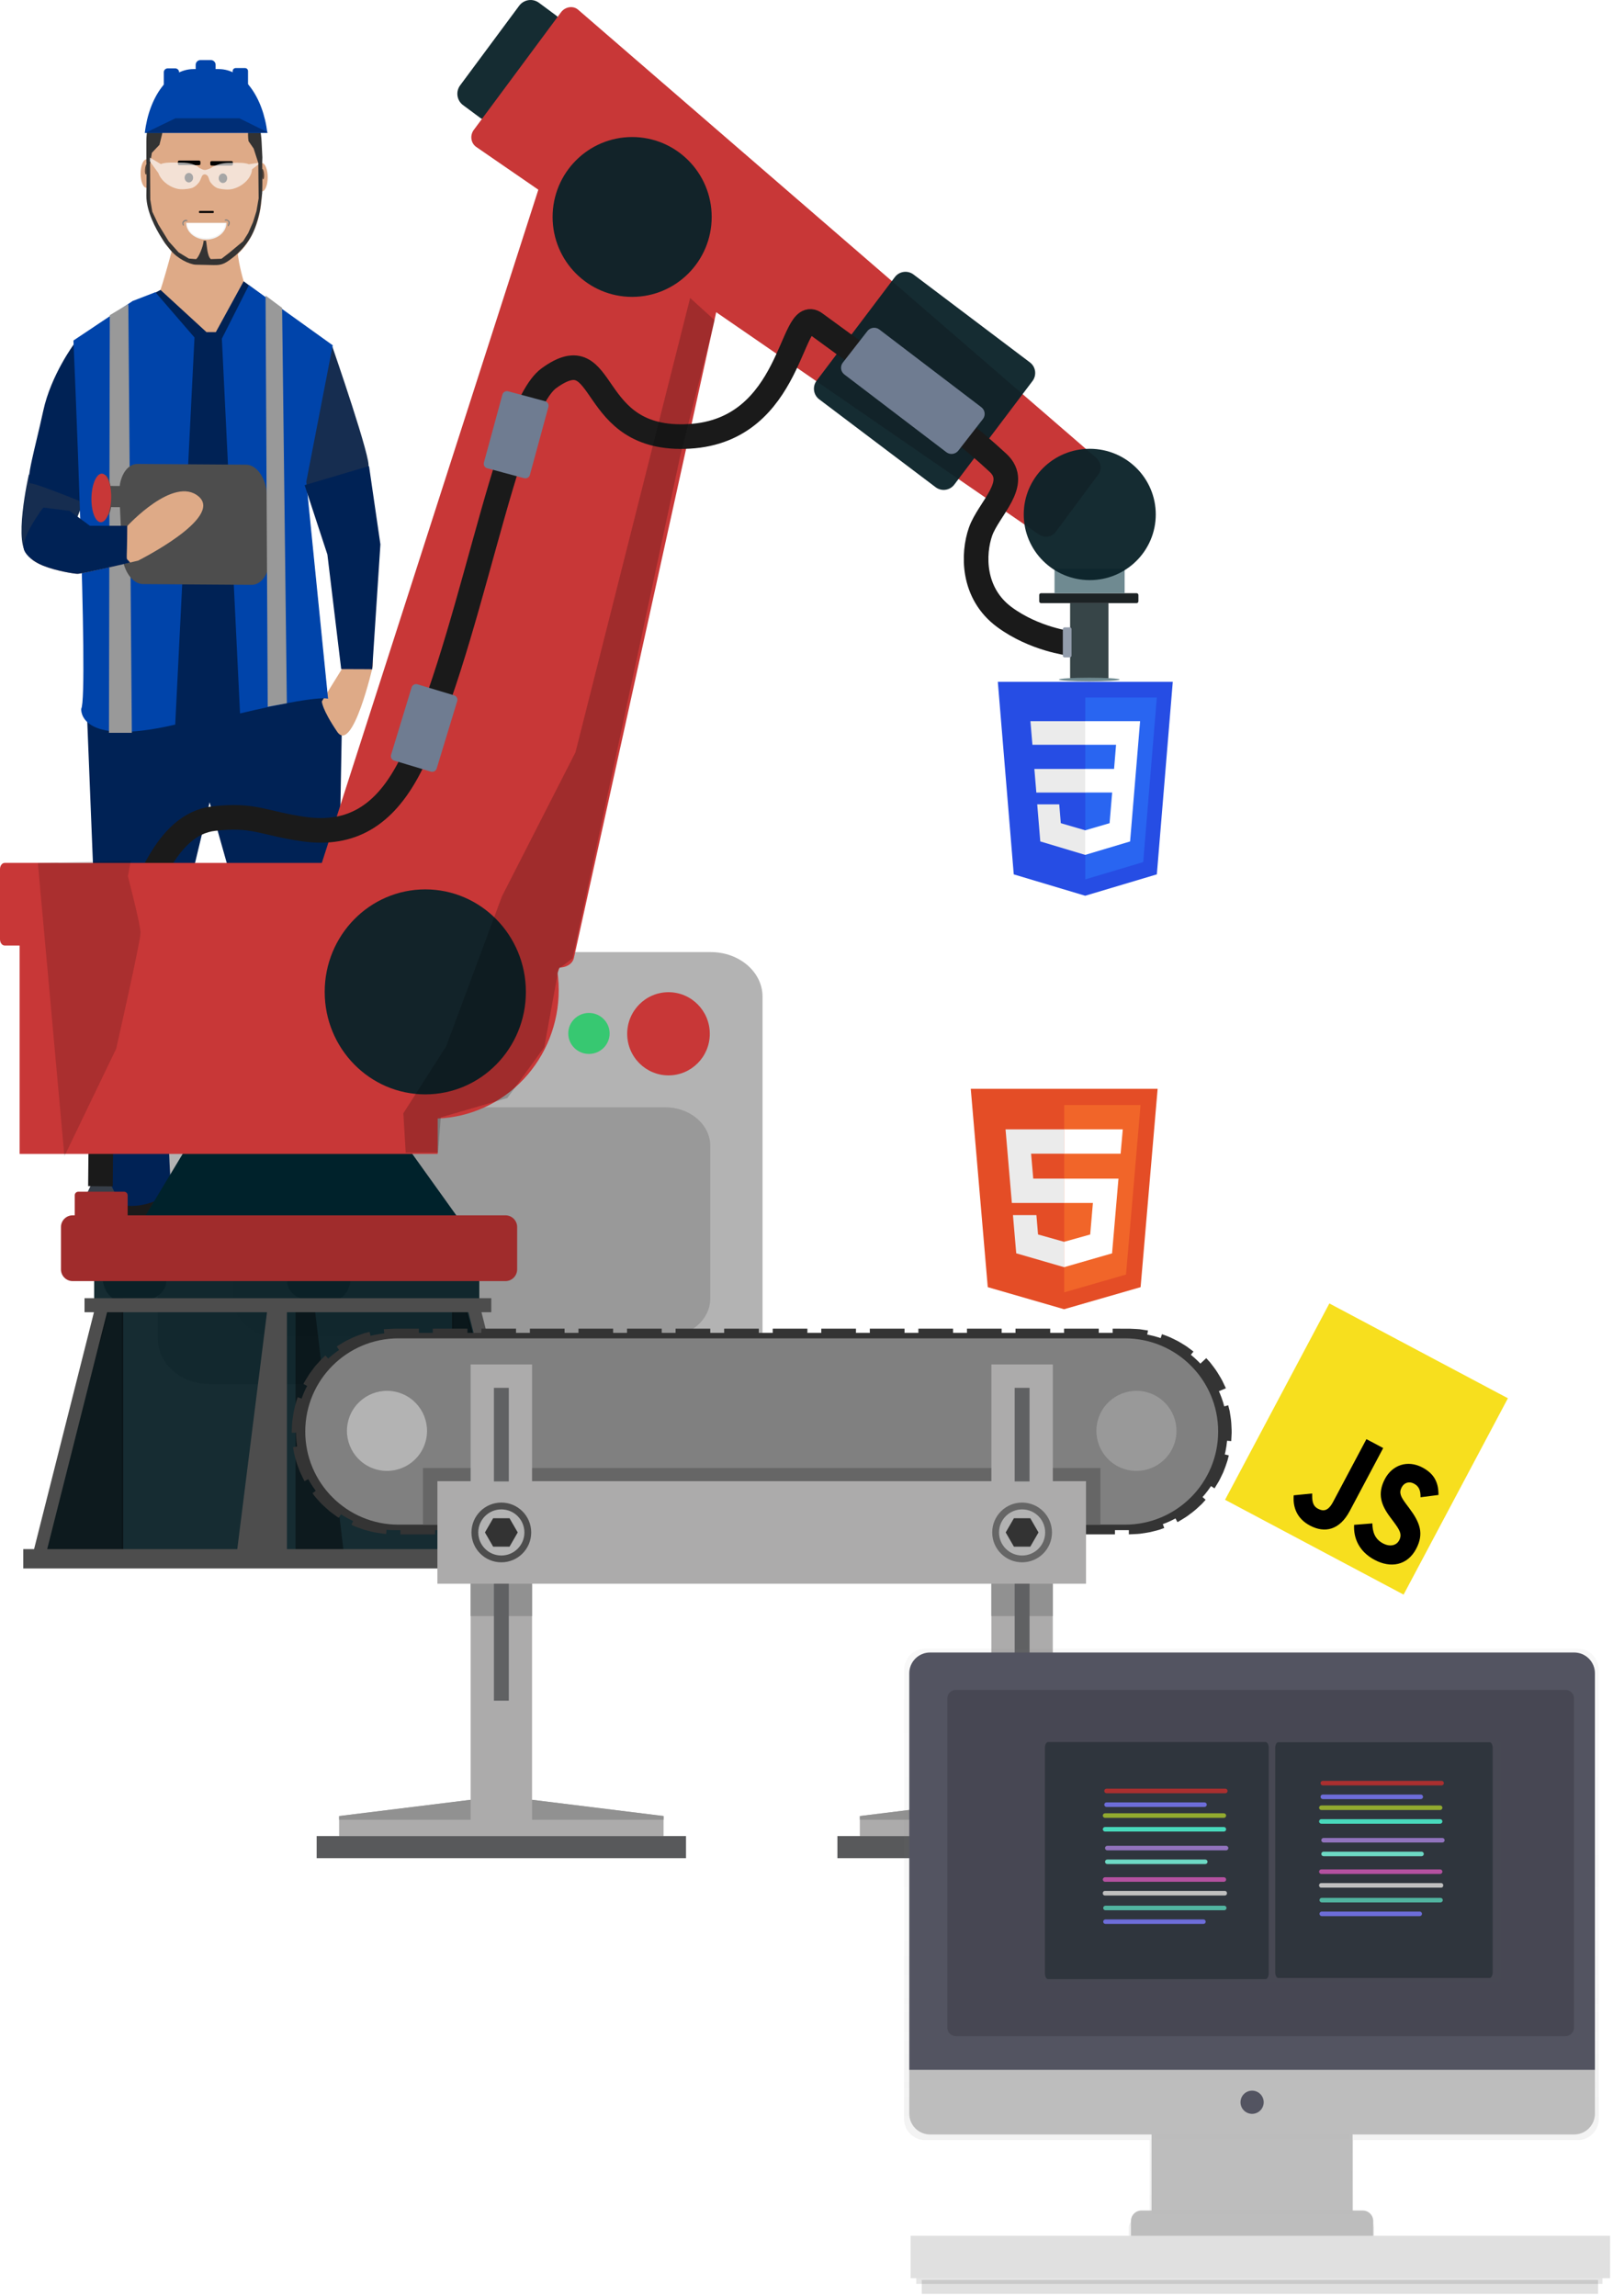 <svg width="307" height="437" viewBox="0 0 307 437" fill="none" xmlns="http://www.w3.org/2000/svg">
<g clip-path="url(#clip0)">
<path d="M39.921 181.231H135.279C140.721 181.231 145.131 185.025 145.131 189.705V254.99C145.131 259.67 140.721 263.464 135.279 263.464H39.921C34.479 263.464 30.068 259.67 30.068 254.99V189.705C30.068 185.025 34.479 181.231 39.921 181.231Z" fill="#B3B3B3"/>
<path d="M127.235 204.7C122.893 204.7 119.374 201.156 119.374 196.783C119.374 192.411 122.893 188.866 127.235 188.866C131.576 188.866 135.095 192.411 135.095 196.783C135.095 201.156 131.576 204.7 127.235 204.7Z" fill="#C83737"/>
<path d="M112.091 200.615C109.917 200.615 108.155 198.869 108.155 196.716C108.155 194.563 109.917 192.817 112.091 192.817C114.265 192.817 116.027 194.563 116.027 196.716C116.027 198.869 114.265 200.615 112.091 200.615Z" fill="#37C871"/>
<path d="M46.711 191.934H102.471C103.092 191.934 103.595 192.367 103.595 192.901V198.352C103.595 198.886 103.092 199.319 102.471 199.319H46.711C46.09 199.319 45.589 198.886 45.589 198.352V192.901C45.589 192.367 46.09 191.934 46.711 191.934Z" fill="#999999"/>
<path d="M52.894 210.774H126.626C131.353 210.774 135.185 214.069 135.185 218.135V247.152C135.185 251.218 131.353 254.513 126.626 254.513H52.894C48.167 254.513 44.334 251.218 44.334 247.152V218.135C44.334 214.069 48.167 210.774 52.894 210.774Z" fill="#999999"/>
<path d="M23.021 225.024L21.838 232.849C21.838 232.849 15.03 247.871 24.502 247.871C33.974 247.871 31.309 241.925 31.309 241.925L30.421 225.024H23.021Z" fill="#1A1A1A"/>
<path d="M63.275 225.024L64.459 232.849C64.459 232.849 71.267 247.871 61.796 247.871C52.324 247.871 54.987 241.925 54.987 241.925L55.875 225.024H63.275Z" fill="#1A1A1A"/>
<path d="M16.51 134.889L18.878 194.04L20.817 224.391L21.053 227.017C21.482 231.774 32.451 228.942 32.502 225.862C32.29 222.179 32.197 219.704 32.197 219.704L31.014 189.659L39.894 152.729L51.141 192.476L53.509 220.956C53.509 220.956 52.913 229.925 56.169 230.863C59.425 231.802 64.72 231.866 64.424 229.049C64.128 226.232 63.572 221.582 63.572 221.582L65.053 138.958L60.612 131.76L16.51 134.889Z" fill="#002255"/>
<path d="M33.084 46.319C33.084 46.319 30.125 57.586 29.532 57.586C28.941 57.586 35.156 66.35 35.156 66.35L44.331 71.67L47.587 57.273C47.587 57.273 44.627 49.449 45.219 45.381L33.084 46.319Z" fill="#DEAA87"/>
<path d="M39.3 63.22L30.549 55.185L25.389 57.899L14.141 65.411C14.141 65.411 17.101 133.012 15.621 135.516C15.621 135.516 18.877 143.34 38.115 138.645C57.354 133.951 62.387 133.325 62.387 133.325L58.243 92.013L63.274 66.037L46.373 53.54L41.076 63.22H39.3Z" fill="#002255"/>
<path d="M5.493 90.319C5.493 90.319 2.302 104.219 5.557 105.783C8.813 107.348 11.476 106.722 11.476 106.722L16.508 93.891L5.493 90.319Z" fill="#162D50"/>
<path d="M68.306 87.005L70.971 100.15V126.752C70.971 126.752 67.122 143.653 64.163 139.271C61.203 134.89 61.264 133.502 61.264 133.502L65.05 127.378L63.275 102.341L58.556 90.397L68.306 87.005Z" fill="#DEAA87"/>
<path d="M16.509 66.037L14.141 65.411C14.141 65.411 9.701 71.357 8.221 78.242C6.741 85.128 4.669 92.013 5.853 92.013C7.037 92.013 17.692 96.394 17.692 96.394L16.509 66.037Z" fill="#002255"/>
<path d="M56.468 65.411L63.275 66.037C63.275 66.037 70.971 88.257 70.083 88.883C69.195 89.509 58.54 93.265 57.06 92.326C55.58 91.387 56.468 65.411 56.468 65.411Z" fill="#162D50"/>
<path d="M29.576 55.621L37.017 64.242L33.349 137.931C14.719 142.275 15.458 134.921 15.458 134.921C16.938 132.418 13.978 64.816 13.978 64.816L25.226 57.305L29.576 55.621Z" fill="#0044AA"/>
<path d="M47.374 54.283L63.328 65.726L58.296 91.702L62.44 133.014C62.44 133.014 61.058 132.138 45.685 135.802L42.228 64.467L47.374 54.283Z" fill="#0044AA"/>
<path opacity="0.999" d="M24.424 57.878L20.896 59.996L20.739 139.493H25.093L24.424 57.878Z" fill="#999999"/>
<path d="M46.829 88.452C48.895 88.466 50.678 91.066 50.827 94.28L51.349 105.552C51.498 108.766 49.955 111.343 47.889 111.329L27.232 111.185C25.166 111.171 23.384 108.572 23.235 105.357L22.826 96.542L21.137 96.53C21.062 97.035 20.95 97.447 20.811 97.731C20.672 98.014 20.51 98.162 20.339 98.16C20.198 98.159 20.054 98.058 19.915 97.862C19.776 97.665 19.645 97.378 19.528 97.017C19.412 96.655 19.313 96.226 19.238 95.754C19.162 95.282 19.111 94.777 19.087 94.266C19.039 93.236 19.106 92.248 19.274 91.521C19.441 90.793 19.695 90.386 19.979 90.388C20.176 90.389 20.378 90.587 20.564 90.96C20.749 91.333 20.91 91.867 21.03 92.502L22.778 92.514C23.103 90.072 24.456 88.297 26.172 88.309L46.829 88.452Z" fill="#4D4D4D"/>
<path d="M19.142 99.405C18.104 99.334 17.327 97.207 17.406 94.654C17.485 92.101 18.39 90.089 19.428 90.16C20.466 90.231 21.243 92.358 21.164 94.911C21.085 97.464 20.18 99.476 19.142 99.405Z" fill="#C83737"/>
<path d="M8.222 96.707C8.222 96.707 4.67 103.593 5.558 105.784C6.446 107.974 13.845 109.226 14.733 109.226C15.621 109.226 26.277 106.722 26.277 106.722C26.277 106.722 42.556 98.585 37.82 94.517C33.084 90.448 24.206 100.15 24.206 100.15H17.101L13.254 97.334L8.222 96.707Z" fill="#DEAA87"/>
<path d="M41.116 15.556C45.924 15.556 49.741 21.682 49.796 29.273V31.03C49.809 31.029 49.822 31.028 49.836 31.028C50.132 31.028 50.415 31.314 50.624 31.822C50.834 32.33 50.951 33.02 50.951 33.739C50.951 34.457 50.834 35.147 50.624 35.655C50.415 36.163 50.132 36.449 49.836 36.449C49.877 44.027 45.564 50.228 40.761 50.228H37.306C32.668 50.228 28.337 43.047 28.032 35.726C27.98 35.744 27.928 35.753 27.875 35.754C27.579 35.754 27.296 35.468 27.087 34.96C26.878 34.451 26.76 33.762 26.76 33.043C26.76 32.324 26.878 31.635 27.087 31.126C27.296 30.618 27.579 30.332 27.875 30.332C27.921 30.332 27.966 30.338 28.012 30.352V29.273C28.012 21.681 31.883 15.555 36.692 15.555H41.107L41.116 15.556Z" fill="#DEAA87"/>
<path opacity="0.6" d="M27.754 33.229C27.621 33.217 27.549 32.767 27.594 32.225C27.638 31.683 27.782 31.254 27.915 31.267C28.048 31.28 28.12 31.729 28.075 32.271C28.031 32.813 27.887 33.242 27.754 33.229Z" fill="black"/>
<path opacity="0.6" d="M50.106 34.132C50.239 34.119 50.311 33.67 50.267 33.128C50.222 32.586 50.078 32.157 49.945 32.17C49.812 32.183 49.741 32.632 49.785 33.174C49.83 33.716 49.973 34.145 50.106 34.132Z" fill="black"/>
<path d="M38.801 14.347C44.855 14.347 49.428 19.979 49.786 26.951L49.936 29.949C49.859 31.917 49.936 31.895 49.936 33.571C49.936 35.247 49.937 35.283 49.898 36.769L49.61 39.2C49.439 40.637 48.779 43.136 47.91 44.778C47.176 46.167 46.168 47.415 44.786 48.656C42.876 50.181 42.325 50.497 40.657 50.46L37.227 50.384C36.053 50.316 33.787 49.25 32.472 47.623C31.088 45.915 31.548 46.505 30.778 45.314C29.671 43.6 27.857 40.24 27.857 37.275V37.078C27.895 35.09 27.895 35.092 27.895 33.474C27.895 31.856 27.895 31.855 27.857 30.441V26.951C27.857 19.968 32.73 14.347 38.784 14.347L38.801 14.347ZM40.57 21.973L37.047 22.172L32.597 22.089L31.094 23.391L30.866 25.472L30.35 27.567L28.902 29.092L28.553 31.263L28.602 38.002L28.983 40.303L30.154 42.756L32.104 45.932L33.99 48.035L35.94 49.22L37.305 49.327C37.753 49.15 38.725 46.838 38.753 45.822L39.201 45.81C39.372 46.407 39.388 48.727 40.127 49.325L42.158 49.256L43.675 48.085L46.273 45.916L47.236 44.371L48.166 42.258L48.808 40.195L49.228 37.755L49.162 31.023L48.275 28.27L47.301 26.87C47.182 26.08 47.222 25.551 47.203 24.962C47.203 24.592 47.164 23.775 47.043 23.403C46.93 23.089 46.636 23.063 46.636 23.063C46.302 22.919 46.389 22.746 46.035 22.616C45.835 22.543 45.635 22.478 45.435 22.422C43.991 22.012 42.509 21.999 40.569 21.974L40.57 21.973Z" fill="#333333"/>
<path d="M42.431 34.832C41.986 34.832 41.626 34.428 41.626 33.928C41.626 33.429 41.986 33.024 42.431 33.024C42.877 33.024 43.239 33.429 43.239 33.928C43.239 34.428 42.877 34.832 42.431 34.832Z" fill="black"/>
<path d="M35.949 34.728C35.503 34.728 35.141 34.323 35.141 33.824C35.141 33.325 35.503 32.92 35.949 32.92C36.394 32.92 36.754 33.325 36.754 33.824C36.754 34.323 36.394 34.728 35.949 34.728Z" fill="black"/>
<path d="M37.993 40.15H40.57C40.633 40.15 40.683 40.2 40.683 40.263V40.439C40.683 40.501 40.633 40.551 40.57 40.551H37.993C37.93 40.551 37.88 40.501 37.88 40.439V40.263C37.88 40.2 37.93 40.15 37.993 40.15Z" fill="black"/>
<path d="M40.263 30.668H44.079C44.211 30.668 44.318 30.774 44.318 30.906V31.278C44.318 31.41 44.211 31.517 44.079 31.517H40.263C40.131 31.517 40.024 31.41 40.024 31.278V30.906C40.024 30.774 40.131 30.668 40.263 30.668Z" fill="black"/>
<path d="M34.097 30.564H37.899C38.035 30.564 38.145 30.674 38.145 30.809V31.192C38.145 31.327 38.035 31.437 37.899 31.437H34.097C33.961 31.437 33.851 31.327 33.851 31.192V30.809C33.851 30.674 33.961 30.564 34.097 30.564Z" fill="black"/>
<path d="M43.113 42.411C43.111 43.261 42.706 44.075 41.985 44.675C41.264 45.275 40.286 45.612 39.268 45.612C38.249 45.612 37.272 45.275 36.551 44.675C35.83 44.075 35.424 43.261 35.422 42.411H43.113Z" fill="#F2F2F2"/>
<path d="M42.848 42.496C42.847 43.248 42.464 43.968 41.785 44.499C41.105 45.03 40.185 45.328 39.224 45.328C38.264 45.328 37.343 45.03 36.664 44.499C35.984 43.968 35.602 43.248 35.601 42.496H42.848Z" fill="white"/>
<path d="M42.784 41.999C42.745 41.98 42.785 41.9 42.785 41.888C42.953 41.672 43.289 41.771 43.535 41.982C43.812 42.22 43.757 42.574 43.611 42.87C43.611 42.892 43.419 43.166 43.361 43.044C43.323 42.988 43.48 42.57 43.482 42.537C43.521 42.261 43.524 42.379 43.411 42.128C43.21 41.983 43.096 41.965 42.877 41.999L42.784 41.999Z" fill="#808080"/>
<path d="M35.664 42.075C35.702 42.056 35.702 41.979 35.664 41.968C35.496 41.751 35.176 41.819 34.93 42.029C34.653 42.267 34.65 42.568 34.793 42.863C34.793 42.885 34.955 42.978 34.975 42.964C35.021 42.926 34.936 42.697 34.928 42.664C34.875 42.384 34.876 42.387 35.085 42.208C35.275 42.046 35.334 42.05 35.553 42.085L35.664 42.075Z" fill="#808080"/>
<path d="M41.631 13.151V13.152C46.27 13.152 50.056 18.383 50.888 25.31H27.56C28.359 18.383 32.195 13.151 36.835 13.151H41.631Z" fill="#0044AA"/>
<path d="M38.153 11.433H40.127C40.63 11.433 41.037 11.84 41.037 12.343V13.567C41.037 14.069 40.63 14.477 40.127 14.477H38.153C37.65 14.477 37.243 14.069 37.243 13.567V12.343C37.243 11.84 37.65 11.433 38.153 11.433Z" fill="#0044AA"/>
<path d="M31.925 13.015H33.342C33.758 13.015 34.095 13.352 34.095 13.768V17.602C34.095 18.018 33.758 18.355 33.342 18.355H31.925C31.509 18.355 31.172 18.018 31.172 17.602V13.768C31.172 13.352 31.509 13.015 31.925 13.015Z" fill="#0044AA"/>
<path d="M44.861 12.953H46.629C46.948 12.953 47.206 13.211 47.206 13.531V17.715C47.206 18.034 46.948 18.293 46.629 18.293H44.861C44.542 18.293 44.282 18.034 44.282 17.715V13.531C44.282 13.211 44.542 12.953 44.861 12.953Z" fill="#0044AA"/>
<path opacity="0.61" d="M51.052 25.235L45.561 22.519H33.384L27.693 25.269L51.052 25.235Z" fill="#002255"/>
<path opacity="0.65" d="M28.507 29.991L30.621 31.234V31.236C31.14 30.987 31.951 30.941 32.867 30.941C33.392 30.942 33.952 30.958 34.51 30.958C35.982 30.958 37.207 31.282 37.872 31.914C37.872 31.914 38.425 32.243 38.727 32.316C38.876 32.354 39.035 32.354 39.187 32.332C39.494 32.284 40.081 32.02 40.081 32.02C41.081 31.337 42.324 31.015 43.493 31.005C44.051 31.005 44.611 30.988 45.136 30.988C46.033 30.988 46.831 31.031 47.35 31.267L49.145 31.004V31.329L47.964 32.228C47.926 33.659 46.49 35.375 44.338 35.953C43.488 36.181 42.324 36.041 41.654 35.89C40.968 35.735 40.455 35.216 40.081 34.737C39.941 34.559 39.804 34.205 39.705 33.865C39.617 33.558 39.464 33.38 39.25 33.265C39.093 33.18 38.885 33.163 38.727 33.243C38.526 33.346 38.42 33.512 38.314 33.819C38.231 34.061 37.994 34.562 37.892 34.691C37.52 35.171 37.006 35.69 36.319 35.845C35.649 35.995 34.486 36.136 33.635 35.908C31.86 35.431 30.561 34.179 30.148 32.952L28.494 30.665L28.507 29.991Z" fill="white"/>
<path d="M70.236 88.717L72.403 103.619L70.844 127.402C70.844 127.402 71.012 127.368 64.939 127.363L62.312 105.554L57.979 92.35L70.236 88.717Z" fill="#002255"/>
<path opacity="0.999" d="M53.694 58.609L50.544 56.263L50.955 134.533L54.597 133.863L53.694 58.609Z" fill="#999999"/>
<path d="M8.232 96.611C8.232 96.611 3.725 102.547 4.613 104.756C4.993 105.697 6.229 106.883 8.164 107.665C10.769 108.718 14.235 109.23 14.744 109.23C15.632 109.23 24.75 107.096 24.75 107.096C23.798 105.707 24.204 108.113 24.216 100.081H17.112L13.264 97.242L8.232 96.611Z" fill="#002255"/>
<path d="M210.967 114.802H203.672V129.157H210.967V114.802Z" fill="#374548"/>
<path opacity="0.95" d="M91.225 243.547V250.957L103.23 296.704L91.283 296.428V298.082L17.919 298.38V296.751L8.071 296.73L17.919 257.807V243.544L91.225 243.547Z" fill="#0B2228"/>
<path opacity="0.4" d="M56.246 248.765V296.493H65.54L59.868 248.698L56.246 248.765Z" fill="black"/>
<path opacity="0.4" d="M21.195 247.197H23.362V297.386H7.533L21.195 247.197Z" fill="black" stroke="black" stroke-width="0.201"/>
<path opacity="0.4" d="M88.307 247.958H86.14V298.515H101.968L88.307 247.958Z" fill="black" stroke="black" stroke-width="0.202"/>
<path d="M93.505 247.112V249.785H91.639L103.036 294.877H105.029V298.556H4.43V294.877H6.485L17.883 249.785H16.086V247.112H93.505ZM89.144 249.785H54.609V294.877H100.542L89.144 249.785ZM50.819 249.785H20.378L8.979 294.877H45.16L50.819 249.785Z" fill="#4D4D4D"/>
<path d="M18.524 224.744H19.935C20.638 224.744 20.966 225.19 21.198 225.677L22.068 227.504C22.302 227.991 21.507 228.436 20.805 228.436H17.655C16.952 228.436 16.16 227.991 16.392 227.504L17.261 225.677C17.495 225.19 17.822 224.744 18.524 224.744Z" fill="#373E48"/>
<path d="M23.603 226.842H14.913C14.531 226.842 14.221 227.152 14.221 227.534V233.431C14.221 233.813 14.531 234.123 14.913 234.123H23.603C23.985 234.123 24.295 233.813 24.295 233.431V227.534C24.295 227.152 23.985 226.842 23.603 226.842Z" fill="#A02C2C"/>
<path d="M35.309 219.11H77.898C78.097 219.11 78.174 219.234 78.264 219.357L88.291 233.36C88.382 233.483 88.127 233.606 87.926 233.606H26.866C26.667 233.606 26.426 233.487 26.501 233.36L34.944 219.357C35.021 219.23 35.108 219.11 35.31 219.11H35.309Z" fill="#00222B"/>
<path d="M96.196 231.337H13.835C12.601 231.337 11.602 232.337 11.602 233.57V241.627C11.602 242.86 12.601 243.86 13.835 243.86H96.196C97.429 243.86 98.429 242.86 98.429 241.627V233.57C98.429 232.337 97.429 231.337 96.196 231.337Z" fill="#A02C2C"/>
<path d="M105.788 2.907L102.587 0.533C101.391 -0.354 99.702 -0.103 98.815 1.093L87.579 16.246C86.692 17.442 86.942 19.131 88.139 20.018L91.34 22.392C92.536 23.279 94.225 23.028 95.112 21.832L106.348 6.679C107.235 5.482 106.985 3.794 105.788 2.907Z" fill="#0A2228" fill-opacity="0.953"/>
<path d="M110.036 1.85L208.553 87.073C209.527 87.916 209.803 89.291 209.035 90.326L200.953 101.228C200.187 102.262 198.761 102.441 197.701 101.71L90.657 27.982C89.596 27.251 89.407 25.764 90.174 24.73L106.781 2.331C107.548 1.296 109.059 1.006 110.033 1.848L110.036 1.85Z" fill="#C83737"/>
<path d="M125.073 23.651C122.875 23.042 120.592 22.824 118.355 23.01C116.117 23.196 113.969 23.782 112.033 24.735C110.096 25.688 108.41 26.989 107.069 28.563C105.728 30.138 104.76 31.955 104.219 33.912C104.197 33.99 104.174 34.069 104.153 34.148C103.4 34.443 102.813 35.017 102.569 35.776L59.846 168.633C59.518 169.651 60.031 170.743 60.961 171.435C58.334 182.091 66.111 193.334 78.481 196.763C90.802 200.178 103.205 194.601 106.479 184.173C107.785 184.173 108.982 183.476 109.236 182.324L139.284 45.953C139.546 44.769 138.933 43.544 137.765 42.892C138.756 38.968 137.981 34.755 135.607 31.158C133.234 27.561 129.45 24.865 125.069 23.651L125.073 23.651Z" fill="#C83737"/>
<path d="M120.316 56.511C111.955 56.511 105.177 49.7 105.177 41.298C105.177 32.896 111.955 26.085 120.316 26.085C128.677 26.085 135.455 32.896 135.455 41.298C135.455 49.7 128.677 56.511 120.316 56.511Z" fill="#0A2228" fill-opacity="0.953"/>
<path d="M170.316 52.745L155.426 72.467C154.583 73.583 154.805 75.171 155.921 76.014L178.078 92.743C179.195 93.586 180.783 93.365 181.626 92.248L196.516 72.527C197.359 71.411 197.137 69.823 196.021 68.98L173.864 52.25C172.747 51.407 171.159 51.629 170.316 52.745Z" fill="#0A2228" fill-opacity="0.953"/>
<path d="M216.325 112.916H198.137C197.946 112.916 197.79 113.072 197.79 113.263V114.457C197.79 114.649 197.946 114.804 198.137 114.804H216.325C216.517 114.804 216.672 114.649 216.672 114.457V113.263C216.672 113.072 216.517 112.916 216.325 112.916Z" fill="#1C2224"/>
<path d="M214.051 108.281H200.707V112.922H214.051V108.281Z" fill="#6F8A91"/>
<path d="M207.411 110.428C200.472 110.428 194.847 104.831 194.847 97.927C194.847 91.023 200.472 85.427 207.411 85.427C214.35 85.427 219.975 91.023 219.975 97.927C219.975 104.831 214.35 110.428 207.411 110.428Z" fill="#0A2228" fill-opacity="0.953"/>
<path d="M19.117 225.804L19.274 209.344C19.274 209.344 20.056 187.935 24.093 178.257C27.674 169.674 31.44 156.894 40.678 155.822C48.398 154.926 50.121 156.739 57.867 157.83C66.867 159.098 73.049 155.189 77.67 146.577C89.04 125.384 96.05 78.085 104.495 71.979C116.007 63.656 111.293 84.206 131.185 83.062C151.018 81.922 150.428 58.059 155.126 61.526C169.366 72.035 179.68 78.582 189.958 88.104C194.195 92.029 188.144 96.85 186.62 101.215C185.177 105.348 184.964 112.9 191.188 117.48C196.896 121.681 203.581 122.467 203.581 122.467" stroke="#1A1A1A" stroke-width="4.686"/>
<path d="M203.608 119.413L202.623 119.42C202.438 119.421 202.288 119.572 202.288 119.756L202.288 124.81C202.288 124.994 202.437 125.143 202.622 125.141L203.607 125.135C203.792 125.133 203.942 124.983 203.942 124.798L203.942 119.745C203.942 119.56 203.793 119.412 203.608 119.413Z" fill="#939DAC"/>
<path d="M82.428 164.04C81.362 164.04 80.298 164.113 79.243 164.259H11.182C11.182 164.259 11.133 164.252 11.116 164.252H0.899C0.401 164.252 0 164.778 0 165.433V178.805C0 179.459 0.403 179.986 0.899 179.986H3.733V219.647H83.308V212.906C89.494 212.672 95.35 209.997 99.646 205.442C103.941 200.887 106.341 194.808 106.341 188.482C106.341 182 103.821 175.784 99.336 171.201C94.851 166.617 88.768 164.042 82.425 164.042L82.428 164.04Z" fill="#C83737"/>
<path d="M80.945 208.315C70.371 208.315 61.8 199.58 61.8 188.804C61.8 178.028 70.371 169.293 80.945 169.293C91.518 169.293 100.09 178.028 100.09 188.804C100.09 199.58 91.518 208.315 80.945 208.315Z" fill="#0A2228" fill-opacity="0.953"/>
<path d="M165.09 63.018L160.412 69.029C159.865 69.733 159.996 70.742 160.705 71.282L180.118 86.076C180.827 86.616 181.846 86.484 182.394 85.78L187.072 79.769C187.62 79.065 187.489 78.057 186.779 77.516L167.366 62.722C166.657 62.182 165.638 62.314 165.09 63.018Z" fill="#6F7C91"/>
<path d="M103.751 76.373L96.712 74.485C96.239 74.358 95.751 74.638 95.622 75.111L92.101 88.049C91.973 88.522 92.252 89.008 92.725 89.135L99.765 91.023C100.238 91.15 100.725 90.869 100.854 90.397L104.375 77.459C104.503 76.986 104.224 76.5 103.751 76.373Z" fill="#6F7C91"/>
<path d="M86.427 132.357L79.448 130.259C78.978 130.118 78.483 130.383 78.34 130.852L74.433 143.679C74.291 144.147 74.555 144.641 75.024 144.782L82.004 146.88C82.473 147.021 82.969 146.756 83.112 146.287L87.018 133.461C87.161 132.992 86.896 132.498 86.427 132.357Z" fill="#6F7C91"/>
<path opacity="0.15" d="M7.207 164.275L12.257 220.09L22.115 199.62C22.115 199.62 26.748 179.174 26.748 177.579C26.748 175.985 24.339 166.774 24.339 166.774L24.908 163.805L7.207 164.275Z" fill="black"/>
<path opacity="0.2" d="M131.352 56.716L109.534 143.194L95.527 170.635L84.934 199.137L76.769 211.916L77.219 219.415H83.365L83.896 212.691L96.567 209.011L103.595 199.319L106.303 184.452L108.98 182.413L129.53 86.499L136.028 60.966L131.352 56.716Z" fill="black"/>
<path d="M253.017 248.111L286.997 266.161L267.144 303.535L233.164 285.485L253.017 248.111Z" fill="#F7DF1E"/>
<path d="M246.228 284.635L249.749 284.285C249.731 285.53 249.747 286.6 250.842 287.182C251.891 287.739 252.793 287.639 253.725 285.884L260.069 273.941L263.262 275.637L256.892 287.628C254.96 291.265 252.144 291.892 249.314 290.389C246.76 289.032 246.05 286.789 246.23 284.634L246.228 284.635ZM257.721 290.255L261.199 289.98C261.23 291.573 261.641 292.946 263.215 293.782C264.539 294.485 265.769 294.206 266.302 293.202C266.942 291.997 266.301 291.111 265.217 289.633L264.62 288.834C262.889 286.532 262.079 284.365 263.598 281.504C264.998 278.87 267.888 277.832 270.739 279.346C272.769 280.425 273.812 281.977 273.785 284.567L270.367 285.003C270.393 283.633 270.026 282.892 269.113 282.407C268.178 281.911 267.239 282.247 266.786 283.101C266.226 284.155 266.592 284.895 267.615 286.273L268.213 287.073C270.245 289.792 271.083 291.91 269.524 294.846C267.845 298.007 264.666 298.539 261.631 296.927C258.661 295.349 257.581 292.772 257.727 290.253" fill="black"/>
<path d="M197.26 238.397L195.817 238.497L195.055 238.55V236.637L196.055 236.449L196.673 236.332C196.673 236.332 198.587 230.442 200.425 231.512C202.262 232.583 197.26 238.398 197.26 238.398V238.397Z" fill="#714B4F"/>
<path opacity="0.1" d="M195.817 238.497L195.055 238.55V236.637L196.055 236.449C195.706 236.929 195.719 237.778 195.817 238.497V238.497Z" fill="black"/>
<path d="M220.33 207.255L217.089 245.011L202.524 249.213L188 245.011L184.763 207.255H220.33Z" fill="#E44D26"/>
<path d="M202.545 246.001L214.314 242.609L217.079 210.343H202.545V246.001Z" fill="#F16529"/>
<path d="M196.247 219.606H202.546V214.975H191.382L191.49 216.218L192.585 228.98H202.548V224.348H196.656L196.247 219.606ZM197.259 231.295H192.794L193.417 238.568L202.526 241.209H202.554V236.376H202.526L197.567 234.982L197.259 231.295Z" fill="#EBEBEB"/>
<path d="M202.53 228.98H208.012L207.495 234.987L202.53 236.38V241.209L211.659 238.577L211.724 237.794L212.77 225.6L212.878 224.357H202.529V228.988L202.53 228.98ZM202.53 219.595V219.606H213.286L213.376 218.565L213.589 216.216L213.696 214.973H202.533V219.593L202.53 219.595Z" fill="white"/>
<path d="M206.544 170.507L192.946 166.439L189.915 129.782H223.213L220.181 166.434L206.544 170.507Z" fill="#264DE4"/>
<path d="M217.583 164.102L220.175 132.781H206.566V167.389L217.583 164.102Z" fill="#2965F1"/>
<path d="M196.87 146.371L197.244 150.866H206.573V146.371H196.87ZM196.119 137.271L196.498 141.766H206.571V137.271H196.111H196.119ZM206.571 158.047H206.545L201.901 156.694L201.605 153.108H197.412L197.995 160.167L206.535 162.73H206.561L206.571 158.047Z" fill="#EBEBEB"/>
<path d="M216.24 146.371L216.992 137.271H206.543V141.766H212.418L212.039 146.364H206.543V150.859H211.676L211.185 156.694L206.543 158.051V162.728L215.089 160.173L215.153 159.412L216.138 147.575L216.238 146.367L216.24 146.371Z" fill="white"/>
<path d="M200.375 349.499H188.686V294.387H200.375V349.499Z" fill="#ACABAB"/>
<path d="M194.53 349.499H163.652V345.686L194.53 341.873V349.499Z" fill="#ACABAB"/>
<path d="M194.531 349.499H225.407V345.686L194.531 341.873V349.499Z" fill="#ACABAB"/>
<path d="M101.263 349.499H89.575V294.387H101.263V349.499Z" fill="#ACABAB"/>
<path d="M95.419 349.499H64.543V345.686L95.419 341.873V349.499Z" fill="#ACABAB"/>
<path d="M95.418 349.499H126.294V345.686L95.418 341.873V349.499Z" fill="#ACABAB"/>
<path d="M130.568 353.706H60.269V349.5H130.568V353.706Z" fill="#58595B"/>
<path d="M229.682 353.706H159.384V349.5H229.682V353.706Z" fill="#58595B"/>
<path d="M214.85 291.266H75.107C64.737 291.266 56.331 282.86 56.331 272.489C56.331 262.118 64.737 253.711 75.107 253.711H214.85C225.22 253.711 233.628 262.118 233.628 272.489C233.628 282.86 225.22 291.266 214.85 291.266Z" fill="#343434"/>
<path d="M205.607 290.465H212.209V292.068H205.607V290.465Z" fill="#343434"/>
<path d="M196.364 290.465H202.966V292.068H196.364V290.465Z" fill="#343434"/>
<path d="M187.122 290.465H193.724V292.068H187.122V290.465Z" fill="#343434"/>
<path d="M177.877 290.465H184.481V292.068H177.877V290.465Z" fill="#343434"/>
<path d="M168.635 290.465H175.239V292.068H168.635V290.465Z" fill="#343434"/>
<path d="M159.394 290.465H165.996V292.068H159.394V290.465Z" fill="#343434"/>
<path d="M150.151 290.465H156.753V292.068H150.151V290.465Z" fill="#343434"/>
<path d="M140.908 290.465H147.51V292.068H140.908V290.465Z" fill="#343434"/>
<path d="M131.667 290.465H138.267V292.068H131.667V290.465Z" fill="#343434"/>
<path d="M122.423 290.465H129.024V292.068H122.423V290.465Z" fill="#343434"/>
<path d="M113.18 290.465H119.78V292.068H113.18V290.465Z" fill="#343434"/>
<path d="M103.937 290.465H110.539V292.068H103.937V290.465Z" fill="#343434"/>
<path d="M94.696 290.465H101.298V292.068H94.696V290.465Z" fill="#343434"/>
<path d="M85.453 290.465H92.055V292.068H85.453V290.465Z" fill="#343434"/>
<path d="M76.21 290.465H82.812V292.068H76.21V290.465Z" fill="#343434"/>
<path d="M67.562 288.787C67.562 288.787 67.649 288.829 67.805 288.905C67.958 288.984 68.183 289.088 68.464 289.182C69.024 289.376 69.75 289.69 70.526 289.853C70.91 289.943 71.287 290.068 71.653 290.125C72.019 290.18 72.362 290.233 72.654 290.276C73.238 290.385 73.634 290.389 73.634 290.389L73.503 291.988C73.503 291.988 73.073 291.981 72.436 291.865C72.117 291.816 71.743 291.76 71.344 291.698C70.947 291.634 70.535 291.502 70.116 291.403C69.272 291.222 68.478 290.885 67.869 290.67C67.564 290.568 67.319 290.455 67.151 290.369C66.981 290.287 66.885 290.241 66.885 290.241L67.561 288.786" fill="#343434"/>
<path d="M60.756 283.28C60.756 283.28 60.813 283.359 60.919 283.498C61.028 283.631 61.156 283.846 61.362 284.06C61.777 284.482 62.255 285.121 62.867 285.625C63.161 285.888 63.446 286.162 63.728 286.402C64.026 286.623 64.302 286.829 64.54 287.007C65.005 287.375 65.35 287.571 65.35 287.571L64.476 288.917C64.476 288.917 64.103 288.703 63.595 288.302C63.337 288.109 63.035 287.883 62.712 287.643C62.404 287.381 62.093 287.086 61.773 286.797C61.11 286.245 60.584 285.555 60.135 285.093C59.914 284.859 59.772 284.627 59.653 284.481C59.541 284.331 59.476 284.244 59.476 284.244L60.756 283.28Z" fill="#343434"/>
<path d="M57.36 275.216C57.36 275.216 57.41 275.608 57.516 276.191C57.686 276.758 57.813 277.544 58.102 278.281C58.236 278.651 58.375 279.022 58.501 279.369C58.639 279.712 58.806 280.017 58.93 280.286C59.057 280.552 59.166 280.775 59.238 280.931C59.307 281.089 59.369 281.169 59.369 281.169L57.966 281.945C57.966 281.945 57.904 281.857 57.824 281.686C57.74 281.516 57.623 281.273 57.485 280.983C57.351 280.691 57.17 280.358 57.019 279.984C56.881 279.606 56.733 279.201 56.585 278.797C56.273 277.994 56.127 277.138 55.947 276.52C55.831 275.885 55.777 275.458 55.777 275.458L57.361 275.216" fill="#343434"/>
<path d="M58.175 266.501C58.175 266.501 58.139 266.594 58.081 266.756C58.023 266.919 57.925 267.147 57.863 267.437C57.732 268.015 57.473 268.767 57.392 269.555C57.334 269.946 57.274 270.337 57.22 270.703C57.183 271.073 57.184 271.417 57.17 271.714C57.17 272.01 57.133 272.256 57.133 272.429C57.133 272.602 57.133 272.7 57.133 272.7L55.529 272.719C55.529 272.719 55.529 272.611 55.529 272.423C55.529 272.234 55.566 271.967 55.57 271.644C55.57 271.323 55.606 270.946 55.628 270.544C55.686 270.145 55.747 269.72 55.812 269.293C55.907 268.435 56.184 267.614 56.328 266.986C56.397 266.671 56.502 266.421 56.564 266.244C56.629 266.066 56.665 265.966 56.665 265.966L58.177 266.5" fill="#343434"/>
<path d="M63.021 259.213C63.021 259.213 62.718 259.467 62.298 259.886C62.098 260.105 61.868 260.361 61.619 260.635C61.495 260.772 61.365 260.914 61.234 261.058C61.118 261.214 61.001 261.371 60.882 261.53C60.646 261.847 60.41 262.164 60.189 262.461C59.996 262.777 59.816 263.073 59.662 263.326C59.51 263.579 59.38 263.791 59.292 263.939C59.216 264.094 59.175 264.184 59.175 264.184L57.753 263.441C57.753 263.441 57.801 263.345 57.881 263.175C57.979 263.013 58.117 262.783 58.283 262.507C58.45 262.231 58.648 261.909 58.858 261.565C59.097 261.241 59.354 260.896 59.611 260.551C59.742 260.379 59.868 260.206 59.995 260.037C60.137 259.881 60.278 259.726 60.412 259.576C60.684 259.278 60.938 259 61.155 258.762C61.611 258.306 61.94 258.027 61.94 258.027L63.019 259.213" fill="#343434"/>
<path d="M70.731 255.074C70.731 255.074 70.348 255.171 69.774 255.319C69.225 255.538 68.461 255.757 67.75 256.101C67.394 256.271 67.038 256.443 66.704 256.603C66.37 256.764 66.089 256.968 65.832 257.114C65.578 257.268 65.367 257.396 65.219 257.485C65.07 257.571 64.99 257.633 64.99 257.633L64.086 256.309C64.086 256.309 64.169 256.242 64.333 256.148C64.493 256.049 64.724 255.909 64.999 255.742C65.279 255.581 65.588 255.363 65.951 255.187C66.315 255.012 66.702 254.825 67.091 254.638C67.866 254.265 68.697 254.022 69.297 253.788C69.923 253.626 70.339 253.519 70.339 253.519L70.729 255.074" fill="#343434"/>
<path d="M79.729 254.513C79.729 254.513 78.078 254.513 76.427 254.513C76.015 254.513 75.602 254.513 75.215 254.513C74.843 254.531 74.497 254.546 74.199 254.561C73.905 254.575 73.656 254.586 73.483 254.597C73.309 254.601 73.216 254.615 73.216 254.615L73.047 253.02C73.047 253.02 73.153 253.005 73.342 252.998C73.53 252.991 73.799 252.976 74.121 252.958C74.441 252.944 74.816 252.929 75.217 252.91C75.603 252.91 76.016 252.91 76.429 252.91C78.079 252.91 79.729 252.91 79.729 252.91V254.513" fill="#343434"/>
<path d="M88.971 254.513H82.371V252.91H88.971V254.513Z" fill="#343434"/>
<path d="M98.214 254.513H91.614V252.91H98.214V254.513Z" fill="#343434"/>
<path d="M107.456 254.513H100.856V252.91H107.456V254.513Z" fill="#343434"/>
<path d="M116.699 254.513H110.097V252.91H116.699V254.513Z" fill="#343434"/>
<path d="M125.941 254.513H119.339V252.91H125.941V254.513Z" fill="#343434"/>
<path d="M135.185 254.513H128.583V252.91H135.185V254.513Z" fill="#343434"/>
<path d="M144.428 254.513H137.826V252.91H144.428V254.513Z" fill="#343434"/>
<path d="M153.671 254.513H147.069V252.91H153.671V254.513Z" fill="#343434"/>
<path d="M162.914 254.513H156.31V252.91H162.914V254.513Z" fill="#343434"/>
<path d="M172.156 254.513H165.552V252.91H172.156V254.513Z" fill="#343434"/>
<path d="M181.397 254.513H174.795V252.91H181.397V254.513Z" fill="#343434"/>
<path d="M190.642 254.513H184.04V252.91H190.642V254.513Z" fill="#343434"/>
<path d="M199.884 254.513H193.282V252.91H199.884V254.513Z" fill="#343434"/>
<path d="M209.126 254.513H202.524V252.91H209.126V254.513Z" fill="#343434"/>
<path d="M218.199 254.837C218.199 254.837 217.809 254.778 217.224 254.688C216.643 254.562 215.846 254.582 215.058 254.524C213.413 254.521 211.767 254.513 211.767 254.513V252.91C211.767 252.91 213.422 252.914 215.078 252.921C215.935 252.979 216.799 252.965 217.433 253.099C218.071 253.196 218.497 253.262 218.497 253.262L218.199 254.837" fill="#343434"/>
<path d="M226.145 258.515C226.145 258.515 225.83 258.279 225.356 257.924C224.901 257.54 224.194 257.173 223.527 256.75C222.823 256.399 222.121 256.032 221.567 255.824C221.011 255.621 220.64 255.485 220.64 255.485L221.156 253.966C221.156 253.966 221.559 254.115 222.166 254.336C222.769 254.564 223.537 254.961 224.304 255.347C225.032 255.802 225.796 256.21 226.294 256.625C226.81 257.011 227.154 257.269 227.154 257.269L226.145 258.515" fill="#343434"/>
<path d="M231.845 264.882C231.845 264.882 231.674 264.526 231.417 263.993C231.185 263.444 230.771 262.772 230.358 262.1C229.934 261.433 229.433 260.818 229.074 260.348C228.676 259.909 228.41 259.617 228.41 259.617L229.583 258.523C229.583 258.523 229.873 258.842 230.306 259.32C230.697 259.831 231.24 260.502 231.701 261.227C232.153 261.959 232.607 262.693 232.86 263.288C233.14 263.871 233.323 264.259 233.323 264.259L231.845 264.882Z" fill="#343434"/>
<path d="M232.74 274.173C232.74 274.173 232.777 273.777 232.791 273.186C232.853 272.594 232.787 271.804 232.75 271.015C232.707 270.226 232.532 269.452 232.46 268.864C232.311 268.29 232.213 267.907 232.213 267.907L233.764 267.499C233.764 267.499 233.869 267.916 234.028 268.541C234.112 269.182 234.298 270.027 234.349 270.885C234.393 271.744 234.457 272.603 234.392 273.247C234.355 273.891 234.337 274.32 234.337 274.32L232.742 274.173" fill="#343434"/>
<path d="M229.822 282.428C229.822 282.428 230.025 282.091 230.334 281.584C230.672 281.094 230.978 280.363 231.33 279.656C231.624 278.926 231.904 278.183 232.073 277.617C232.222 277.044 232.319 276.661 232.319 276.661L233.879 277.032C233.879 277.032 233.769 277.45 233.609 278.075C233.424 278.692 233.124 279.501 232.801 280.296C232.421 281.068 232.081 281.862 231.716 282.398C231.382 282.949 231.156 283.317 231.156 283.317L229.822 282.428Z" fill="#343434"/>
<path d="M223.346 288.33C223.346 288.33 223.437 288.289 223.582 288.196C223.731 288.106 223.941 287.977 224.193 287.824C224.44 287.663 224.754 287.506 225.049 287.284C225.347 287.062 225.662 286.825 225.978 286.589C226.608 286.111 227.165 285.545 227.605 285.151C228.003 284.712 228.27 284.42 228.27 284.42L229.466 285.485C229.466 285.485 229.176 285.804 228.743 286.28C228.265 286.712 227.657 287.327 226.972 287.847C226.628 288.104 226.282 288.361 225.959 288.603C225.636 288.844 225.3 289.018 225.028 289.192C224.752 289.36 224.522 289.498 224.362 289.597C224.202 289.698 224.105 289.743 224.105 289.743L223.346 288.331" fill="#343434"/>
<path d="M214.849 290.465C214.849 290.465 215.243 290.443 215.836 290.414C216.13 290.392 216.479 290.399 216.845 290.347C217.211 290.292 217.603 290.232 217.993 290.172C218.778 290.072 219.527 289.803 220.106 289.68C220.668 289.493 221.035 289.349 221.035 289.349L221.588 290.854C221.588 290.854 221.186 291.011 220.574 291.213C219.945 291.353 219.126 291.639 218.272 291.752C217.845 291.816 217.42 291.881 217.022 291.942C216.623 291.997 216.245 291.992 215.923 292.016C215.279 292.049 214.849 292.069 214.849 292.069V290.466" fill="#343434"/>
<path d="M214.119 290.22H75.83C66.037 290.22 58.099 282.283 58.099 272.489C58.099 262.697 66.037 254.758 75.83 254.758H214.119C223.911 254.758 231.85 262.697 231.85 272.489C231.85 282.283 223.911 290.22 214.119 290.22Z" fill="#808080"/>
<path d="M213.942 279.614C209.94 278.314 207.749 274.017 209.049 270.014C210.348 266.012 214.648 263.823 218.65 265.122C222.651 266.422 224.841 270.721 223.542 274.722C222.242 278.724 217.944 280.915 213.942 279.614Z" fill="#999999"/>
<path d="M71.303 279.614C67.301 278.314 65.109 274.017 66.409 270.014C67.709 266.012 72.008 263.823 76.01 265.122C80.013 266.422 82.202 270.721 80.902 274.722C79.602 278.724 75.305 280.915 71.303 279.614Z" fill="#B3B3B3"/>
<path d="M80.513 290.22H209.439V279.436H80.513V290.22Z" fill="#666666"/>
<path d="M206.699 301.46H83.249V281.946H206.699V301.46Z" fill="#ACABAB"/>
<path d="M101.266 301.459H89.578V307.619H101.266V301.459Z" fill="#919191"/>
<path d="M200.379 301.459H188.69V307.619H200.379V301.459Z" fill="#919191"/>
<path d="M101.267 342.594L126.3 345.686V346.393H101.267V342.594Z" fill="#919191"/>
<path d="M89.577 342.594L64.544 345.686V346.393H89.577V342.594Z" fill="#919191"/>
<path d="M200.377 342.594L225.41 345.686V346.393H200.377V342.594Z" fill="#919191"/>
<path d="M188.689 342.594L163.656 345.686V346.393H188.689V342.594Z" fill="#919191"/>
<path d="M101.266 281.991H89.578V259.724H101.266V281.991Z" fill="#ACABAB"/>
<path d="M200.379 281.991H188.69V259.724H200.379V281.991Z" fill="#ACABAB"/>
<path d="M195.951 281.99H193.119V264.178H195.951V281.99Z" fill="#606163"/>
<path d="M195.951 323.726H193.119V301.459H195.951V323.726Z" fill="#606163"/>
<path d="M96.839 281.99H94.006V264.178H96.839V281.99Z" fill="#606163"/>
<path d="M96.839 323.726H94.006V301.459H96.839V323.726Z" fill="#606163"/>
<path d="M200.22 291.703C200.22 294.843 197.674 297.389 194.534 297.389C191.394 297.389 188.848 294.843 188.848 291.703C188.848 288.563 191.394 286.018 194.534 286.018C197.674 286.018 200.22 288.563 200.22 291.703Z" fill="#666666"/>
<path d="M198.924 291.703C198.924 294.127 196.959 296.093 194.534 296.093C192.11 296.093 190.144 294.127 190.144 291.703C190.144 289.278 192.11 287.313 194.534 287.313C196.959 287.313 198.924 289.278 198.924 291.703Z" fill="#B3B3B3"/>
<path d="M192.975 294.405L191.414 291.703L192.975 289H196.096L197.656 291.703L196.096 294.405H192.975Z" fill="#333333"/>
<path d="M101.104 291.703C101.104 294.843 98.559 297.389 95.419 297.389C92.279 297.389 89.733 294.843 89.733 291.703C89.733 288.563 92.279 286.018 95.419 286.018C98.559 286.018 101.104 288.563 101.104 291.703Z" fill="#4D4D4D"/>
<path d="M99.808 291.703C99.808 294.127 97.843 296.093 95.418 296.093C92.994 296.093 91.03 294.127 91.03 291.703C91.03 289.278 92.994 287.313 95.418 287.313C97.843 287.313 99.808 289.278 99.808 291.703Z" fill="#B3B3B3"/>
<path d="M93.859 294.405L92.299 291.703L93.859 289H96.98L98.54 291.703L96.98 294.405H93.859Z" fill="#333333"/>
<g opacity="0.7">
<path opacity="0.7" d="M300.292 313.821H176.079C175.015 313.824 173.995 314.251 173.245 315.006C172.495 315.761 172.075 316.784 172.078 317.848V403.339C172.075 404.404 172.495 405.426 173.245 406.181C173.995 406.936 175.015 407.363 176.079 407.367H218.8V422.124H216.852C216.585 422.125 216.32 422.178 216.074 422.282C215.827 422.385 215.603 422.536 215.415 422.725C215.227 422.915 215.077 423.14 214.976 423.388C214.874 423.635 214.823 423.9 214.824 424.167V427.128H218.8V428.879H257.572V427.128H261.548V424.167C261.549 423.9 261.497 423.635 261.396 423.388C261.294 423.14 261.145 422.915 260.957 422.725C260.768 422.536 260.544 422.385 260.298 422.282C260.051 422.178 259.787 422.125 259.519 422.124H257.687V421.996H257.562V407.367H300.292C301.357 407.363 302.376 406.936 303.127 406.181C303.877 405.426 304.296 404.404 304.293 403.339V317.848C304.296 316.784 303.877 315.761 303.127 315.006C302.376 314.251 301.357 313.824 300.292 313.821Z" fill="url(#paint0_linear)"/>
</g>
<path d="M257.442 404.826H219.176V427.393H257.442V404.826Z" fill="#BDBDBD"/>
<g opacity="0.1">
<path opacity="0.1" d="M219.93 407.033H256.766C257.21 405.103 257.566 403.844 257.566 403.844H219.054C219.054 403.844 219.449 405.098 219.93 407.033Z" fill="black"/>
</g>
<path d="M177.009 314.556H299.609C300.128 314.556 300.642 314.658 301.121 314.857C301.6 315.055 302.034 315.346 302.401 315.713C302.768 316.08 303.06 316.515 303.258 316.994C303.457 317.473 303.559 317.987 303.559 318.506V394.032H173.06V318.506C173.06 317.987 173.163 317.473 173.362 316.994C173.56 316.515 173.851 316.08 174.217 315.713C174.584 315.346 175.02 315.055 175.499 314.857C175.978 314.658 176.491 314.556 177.009 314.556Z" fill="#535461"/>
<path d="M299.608 406.297H177.008C175.961 406.297 174.957 405.881 174.217 405.14C173.476 404.4 173.061 403.395 173.061 402.348V394.032H303.558V402.348C303.558 402.866 303.456 403.38 303.258 403.859C303.059 404.338 302.767 404.774 302.4 405.141C302.034 405.507 301.6 405.798 301.12 405.996C300.641 406.195 300.127 406.297 299.608 406.297Z" fill="#BDBDBD"/>
<path d="M238.311 402.373C239.53 402.373 240.518 401.384 240.518 400.165C240.518 398.946 239.53 397.958 238.311 397.958C237.091 397.958 236.104 398.946 236.104 400.165C236.104 401.384 237.091 402.373 238.311 402.373Z" fill="#535461"/>
<path d="M217.255 420.77H259.362C259.894 420.77 260.404 420.981 260.78 421.357C261.156 421.733 261.366 422.242 261.366 422.774V425.676H215.25V422.774C215.25 422.242 215.461 421.733 215.837 421.357C216.213 420.981 216.723 420.77 217.255 420.77Z" fill="#BDBDBD"/>
<g opacity="0.5">
<path opacity="0.5" d="M284.544 331.266H199.034C198.372 331.266 197.835 331.76 197.835 332.37V376.219C197.835 376.829 198.372 377.323 199.034 377.323H284.544C285.207 377.323 285.743 376.829 285.743 376.219V332.37C285.743 331.76 285.207 331.266 284.544 331.266Z" fill="url(#paint1_linear)"/>
</g>
<path d="M240.879 331.604H199.471C199.142 331.604 198.874 332.099 198.874 332.708V375.625C198.874 376.235 199.142 376.729 199.471 376.729H240.879C241.208 376.729 241.474 376.235 241.474 375.625V332.708C241.474 332.099 241.208 331.604 240.879 331.604Z" fill="#373E48"/>
<path d="M233.356 351.349H210.752C210.513 351.349 210.318 351.543 210.318 351.783C210.318 352.023 210.513 352.217 210.752 352.217H233.356C233.595 352.217 233.79 352.023 233.79 351.783C233.79 351.543 233.595 351.349 233.356 351.349Z" fill="#AA87DE"/>
<path d="M229.394 353.958H210.752C210.513 353.958 210.318 354.153 210.318 354.393C210.318 354.632 210.513 354.827 210.752 354.827H229.394C229.634 354.827 229.829 354.632 229.829 354.393C229.829 354.153 229.634 353.958 229.394 353.958Z" fill="#80FFE6"/>
<path d="M232.934 345.162H210.33C210.091 345.162 209.896 345.356 209.896 345.596C209.896 345.836 210.091 346.03 210.33 346.03H232.934C233.174 346.03 233.369 345.836 233.369 345.596C233.369 345.356 233.174 345.162 232.934 345.162Z" fill="#ABC837"/>
<path d="M232.934 347.77H210.33C210.091 347.77 209.896 347.964 209.896 348.204C209.896 348.444 210.091 348.638 210.33 348.638H232.934C233.174 348.638 233.369 348.444 233.369 348.204C233.369 347.964 233.174 347.77 232.934 347.77Z" fill="#55FFDD"/>
<path d="M232.934 357.333H210.33C210.091 357.333 209.896 357.528 209.896 357.768C209.896 358.007 210.091 358.202 210.33 358.202H232.934C233.174 358.202 233.369 358.007 233.369 357.768C233.369 357.528 233.174 357.333 232.934 357.333Z" fill="#D35FBC"/>
<path d="M233.135 359.941H210.285C210.07 359.941 209.896 360.116 209.896 360.331V360.419C209.896 360.635 210.07 360.809 210.285 360.809H233.135C233.35 360.809 233.526 360.635 233.526 360.419V360.331C233.526 360.116 233.35 359.941 233.135 359.941Z" fill="#E0E0E0"/>
<g opacity="0.1">
<path opacity="0.1" d="M257.564 420.647H219.298V421.383H257.564V420.647Z" fill="black"/>
</g>
<path d="M306.441 425.578H173.317V433.655H306.441V425.578Z" fill="#E0E0E0"/>
<path d="M304.161 433.982H175.433V436.632H304.161V433.982Z" fill="#E0E0E0"/>
<path opacity="0.1" d="M304.991 433.655H174.391V434.756H304.991V433.655Z" fill="black"/>
<path d="M233.211 340.476H210.607C210.367 340.476 210.172 340.67 210.172 340.91C210.172 341.15 210.367 341.344 210.607 341.344H233.211C233.45 341.344 233.645 341.15 233.645 340.91C233.645 340.67 233.45 340.476 233.211 340.476Z" fill="#C83737"/>
<path d="M229.249 343.086H210.607C210.367 343.086 210.172 343.28 210.172 343.52C210.172 343.76 210.367 343.954 210.607 343.954H229.249C229.489 343.954 229.683 343.76 229.683 343.52C229.683 343.28 229.489 343.086 229.249 343.086Z" fill="#8080FF"/>
<path d="M233.008 362.752H210.404C210.164 362.752 209.969 362.946 209.969 363.186C209.969 363.426 210.164 363.62 210.404 363.62H233.008C233.247 363.62 233.442 363.426 233.442 363.186C233.442 362.946 233.247 362.752 233.008 362.752Z" fill="#5FD3BC"/>
<path d="M229.046 365.362H210.404C210.164 365.362 209.969 365.556 209.969 365.796C209.969 366.036 210.164 366.23 210.404 366.23H229.046C229.286 366.23 229.48 366.036 229.48 365.796C229.48 365.556 229.286 365.362 229.046 365.362Z" fill="#8080FF"/>
<path d="M283.519 331.63H243.289C242.969 331.63 242.709 332.122 242.709 332.728V375.413C242.709 376.019 242.969 376.511 243.289 376.511H283.519C283.839 376.511 284.098 376.019 284.098 375.413V332.728C284.098 332.122 283.839 331.63 283.519 331.63Z" fill="#373E48"/>
<path d="M274.519 349.855H251.915C251.675 349.855 251.481 350.05 251.481 350.29C251.481 350.529 251.675 350.724 251.915 350.724H274.519C274.759 350.724 274.953 350.529 274.953 350.29C274.953 350.05 274.759 349.855 274.519 349.855Z" fill="#AA87DE"/>
<path d="M270.557 352.465H251.915C251.675 352.465 251.481 352.66 251.481 352.9C251.481 353.139 251.675 353.334 251.915 353.334H270.557C270.797 353.334 270.991 353.139 270.991 352.9C270.991 352.66 270.797 352.465 270.557 352.465Z" fill="#80FFE6"/>
<path d="M274.097 343.669H251.493C251.253 343.669 251.059 343.863 251.059 344.103C251.059 344.343 251.253 344.537 251.493 344.537H274.097C274.337 344.537 274.531 344.343 274.531 344.103C274.531 343.863 274.337 343.669 274.097 343.669Z" fill="#ABC837"/>
<path d="M274.097 346.276H251.493C251.253 346.276 251.059 346.471 251.059 346.711C251.059 346.95 251.253 347.145 251.493 347.145H274.097C274.337 347.145 274.531 346.95 274.531 346.711C274.531 346.471 274.337 346.276 274.097 346.276Z" fill="#55FFDD"/>
<path d="M274.097 355.841H251.493C251.253 355.841 251.059 356.035 251.059 356.275C251.059 356.515 251.253 356.709 251.493 356.709H274.097C274.337 356.709 274.531 356.515 274.531 356.275C274.531 356.035 274.337 355.841 274.097 355.841Z" fill="#D35FBC"/>
<path d="M274.298 358.448H251.449C251.234 358.448 251.059 358.623 251.059 358.838V358.926C251.059 359.142 251.234 359.316 251.449 359.316H274.298C274.514 359.316 274.688 359.142 274.688 358.926V358.838C274.688 358.623 274.514 358.448 274.298 358.448Z" fill="#E0E0E0"/>
<path d="M274.374 338.982H251.77C251.531 338.982 251.336 339.177 251.336 339.417C251.336 339.656 251.531 339.851 251.77 339.851H274.374C274.614 339.851 274.809 339.656 274.809 339.417C274.809 339.177 274.614 338.982 274.374 338.982Z" fill="#C83737"/>
<path d="M270.413 341.593H251.77C251.531 341.593 251.336 341.787 251.336 342.027C251.336 342.267 251.531 342.461 251.77 342.461H270.413C270.653 342.461 270.847 342.267 270.847 342.027C270.847 341.787 270.653 341.593 270.413 341.593Z" fill="#8080FF"/>
<path d="M274.171 361.259H251.567C251.328 361.259 251.133 361.453 251.133 361.693C251.133 361.933 251.328 362.127 251.567 362.127H274.171C274.411 362.127 274.606 361.933 274.606 361.693C274.606 361.453 274.411 361.259 274.171 361.259Z" fill="#5FD3BC"/>
<path d="M270.21 363.869H251.567C251.328 363.869 251.133 364.063 251.133 364.303C251.133 364.543 251.328 364.737 251.567 364.737H270.21C270.45 364.737 270.644 364.543 270.644 364.303C270.644 364.063 270.45 363.869 270.21 363.869Z" fill="#8080FF"/>
<path opacity="0.15" d="M297.945 321.678H181.94C181.042 321.678 180.314 322.385 180.314 323.258V386C180.314 386.872 181.042 387.579 181.94 387.579H297.945C298.843 387.579 299.571 386.872 299.571 386V323.258C299.571 322.385 298.843 321.678 297.945 321.678Z" fill="black"/>
<path d="M207.326 129.693C210.515 129.693 213.1 129.539 213.1 129.349C213.1 129.159 210.515 129.005 207.326 129.005C204.138 129.005 201.553 129.159 201.553 129.349C201.553 129.539 204.138 129.693 207.326 129.693Z" fill="#6F8A91"/>
</g>
<defs>
<linearGradient id="paint0_linear" x1="238.186" y1="428.877" x2="238.186" y2="313.821" gradientUnits="userSpaceOnUse">
<stop stop-color="#808080" stop-opacity="0.25"/>
<stop offset="0.54" stop-color="#808080" stop-opacity="0.12"/>
<stop offset="1" stop-color="#808080" stop-opacity="0.1"/>
</linearGradient>
<linearGradient id="paint1_linear" x1="46567.9" y1="12254.5" x2="46567.9" y2="3606.83" gradientUnits="userSpaceOnUse">
<stop stop-color="#808080" stop-opacity="0.25"/>
<stop offset="0.54" stop-color="#808080" stop-opacity="0.12"/>
<stop offset="1" stop-color="#808080" stop-opacity="0.1"/>
</linearGradient>
<clipPath id="clip0">
<rect width="306.44" height="436.632" fill="white"/>
</clipPath>
</defs>
</svg>
